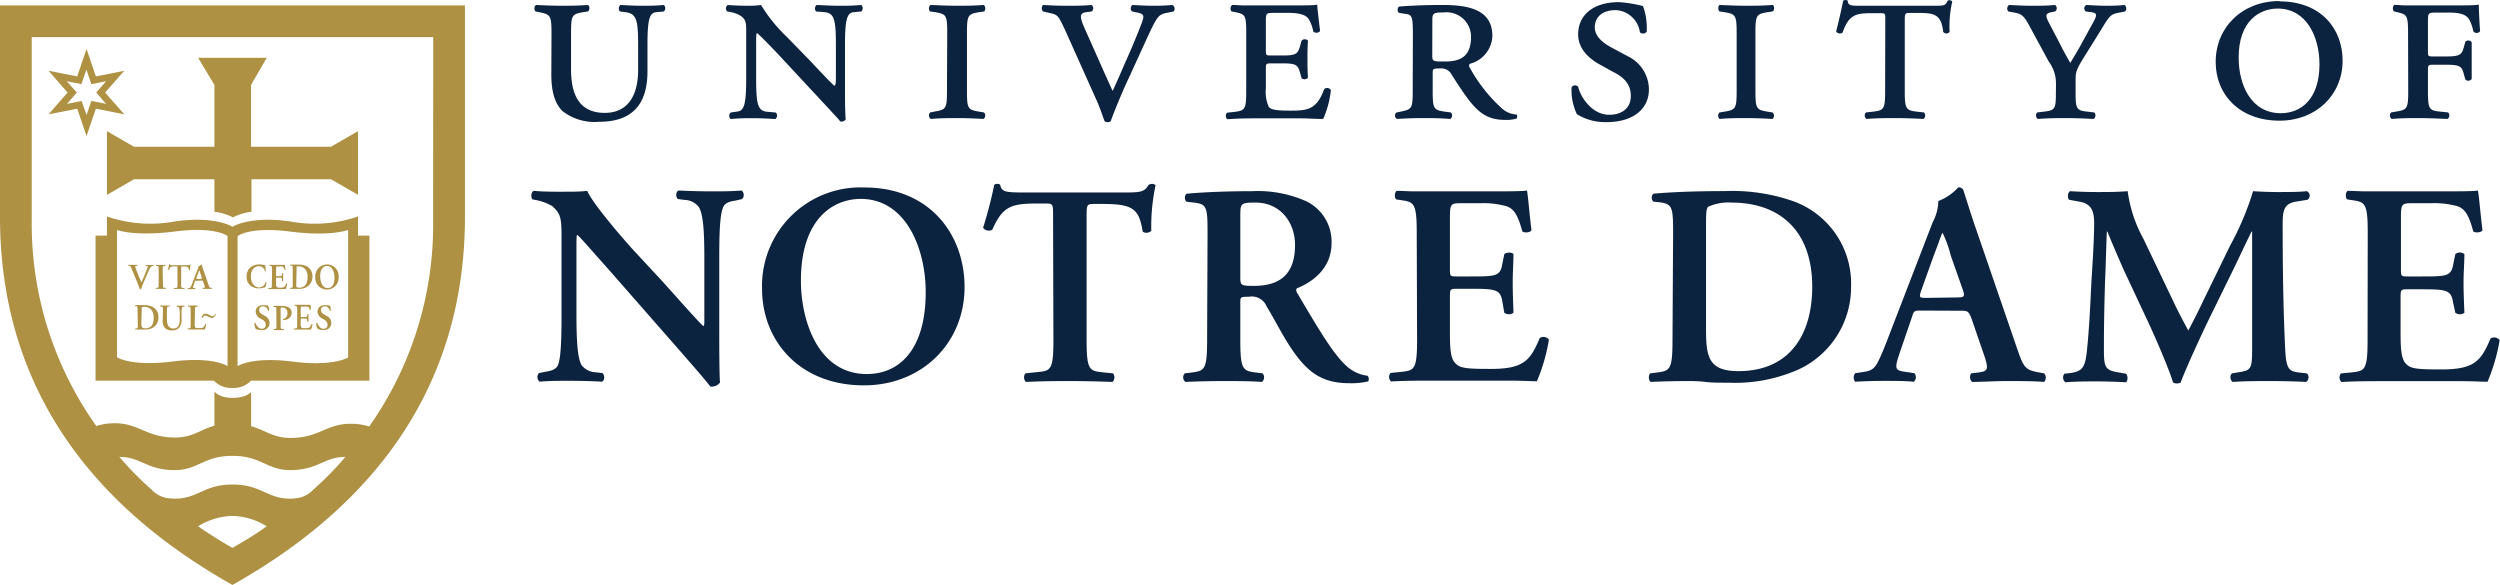 
<svg xmlns="http://www.w3.org/2000/svg" viewBox="0 0 291.48 68.2">
<g id="mark">
   <g id="shield">
        <path d="M9,8.91,5.66,8.25l2.22,2.54L5.66,13.33,9,12.67l1.09,3.19,1.09-3.19,3.31.66-2.23-2.54,2.23-2.54-3.31.66-1.09-3.2L9,8.91m1.09-.76.56,1.66,1.72-.34-1.15,1.32,1.15,1.32-1.72-.34-.56,1.65c-.23-.65-.57-1.65-.57-1.65l-1.71.34,1.15-1.32L7.78,9.47l1.71.34.57-1.66" fill="#ae9142"/>
        <path d="M17.1,32.11c.19-.43.31-.71.43-.92a.34.34,0,0,1,.26-.17l.1,0s0-.1,0-.12H17A.09.09,0,0,0,17,31l.12,0c.12,0,.14.07.07.24-.22.58-.47,1.17-.7,1.7l-.23-.54-.3-.76a2.92,2.92,0,0,1-.2-.56s0-.05.12-.08L16,31a.08.08,0,0,0,0-.12H14.94s0,.08,0,.11l.1,0c.17,0,.21.1.32.38l.74,1.79c.07.17.14.38.19.55l.08,0,.07,0c.07-.21.27-.71.44-1.1Z" fill="#ae9142"/>
        <path d="M19,33.08c0,.45,0,.46.23.48l.09,0a.09.09,0,0,1,0,.12H18.18a.09.09,0,0,1,0-.12l.09,0c.2,0,.23,0,.23-.48V31.5c0-.45,0-.47-.23-.49h-.09s0-.11,0-.12h1.11s0,.09,0,.12H19.2c-.19,0-.23,0-.23.49Z" fill="#ae9142"/>
        <path d="M20.69,31.24c0-.17,0-.18-.11-.18h-.23c-.38,0-.49,0-.65.39a.11.11,0,0,1-.13,0c.07-.23.13-.49.16-.65h.09c0,.11.08.12.36.12h1.68c.2,0,.26,0,.31-.12h0a.08.08,0,0,1,.06,0,2.81,2.81,0,0,0-.07.68.09.09,0,0,1-.12,0c-.06-.33-.13-.41-.57-.41h-.24c-.11,0-.11,0-.11.18v1.84c0,.45,0,.46.23.48l.15,0a.09.09,0,0,1,0,.12H20.3a.08.08,0,0,1,0-.12l.17,0c.19,0,.23,0,.23-.48Z" fill="#ae9142"/>
        <path d="M23.48,32.71c.13,0,.16,0,.2.12l.18.51c.05.18,0,.21-.11.22l-.1,0a.09.09,0,0,0,0,.12h1.06a.09.09,0,0,0,0-.12l-.06,0c-.22,0-.24-.07-.34-.35l-.61-1.78c-.07-.19-.12-.38-.19-.58a.08.08,0,0,0-.07,0,.77.77,0,0,1-.3.2.66.66,0,0,1-.08.31l-.58,1.51c-.09.23-.16.41-.21.52s-.1.18-.23.2l-.13,0a.09.09,0,0,0,0,.12h.87s0-.09,0-.12l-.13,0c-.16,0-.17,0-.09-.29l.15-.44c0-.12.06-.12.17-.12ZM23,32.52c-.1,0-.14,0-.07-.18l.18-.5.12-.34h0a1.83,1.83,0,0,1,.12.34l.18.51c0,.14,0,.17-.1.17Z" fill="#ae9142"/>
        <path d="M16.52,36.16c0-.21,0-.3,0-.32a.69.69,0,0,1,.31-.06c.64,0,1.09.41,1.09,1.25s-.31,1.25-1,1.25c-.41,0-.44-.22-.44-.63Zm-.45,1.65c0,.45,0,.47-.21.49h-.09s0,.11,0,.12h.73l.32,0a1.85,1.85,0,0,0,1-.21A1.35,1.35,0,0,0,18.47,37a1.29,1.29,0,0,0-.79-1.27,2.15,2.15,0,0,0-.91-.15,9.09,9.09,0,0,0-1,0,.11.11,0,0,0,0,.12h.08c.19,0,.19.08.19.49Z" fill="#ae9142"/>
        <path d="M19,36.23c0-.44,0-.46-.23-.49h-.07a.08.08,0,0,1,0-.12h1.08a.09.09,0,0,1,0,.12h-.1c-.19,0-.22,0-.22.49v1c0,.57.17,1.07.74,1.07s.76-.42.76-1.06v-.54a2.32,2.32,0,0,0-.08-.83.28.28,0,0,0-.2-.11h-.08s0-.11,0-.12h.89a.08.08,0,0,1,0,.12l-.09,0c-.07,0-.15,0-.18.1a3.62,3.62,0,0,0-.05.83v.51a1.4,1.4,0,0,1-.28,1,1,1,0,0,1-.8.32,1.13,1.13,0,0,1-.85-.27,1.21,1.21,0,0,1-.27-.91Z" fill="#ae9142" />
        <path d="M22.73,36.23c0-.44,0-.45.23-.48h.09s0-.11,0-.13H21.92s0,.1,0,.13H22c.2,0,.23,0,.23.48v1.58c0,.44,0,.46-.23.48l-.12,0s0,.11,0,.12h2a3.5,3.5,0,0,0,.17-.61.08.08,0,0,0-.12,0c-.19.43-.26.45-.72.45s-.39,0-.44-.09a.77.77,0,0,1-.07-.44Z" fill="#ae9142"/>
        <path d="M41.74,27.47V25.24a15.61,15.61,0,0,1-7.91.58c-4.75-.68-6.72.62-6.72.62s-2-1.3-6.73-.62a15.61,15.61,0,0,1-7.91-.58v2.23H11.14V44.38h13.8a2.77,2.77,0,0,0,2.17.85,2.76,2.76,0,0,0,2.16-.85h13.8V27.47ZM26.53,42.68s-1.68-1.14-6.43-.53-6.46-.49-6.46-.49V26.81s2,.79,6.76.18,6.13.53,6.13.53Zm14.06-1s-1.72,1.09-6.47.48-6.42.53-6.42.53V27.53s1.38-1.14,6.13-.53,6.76-.19,6.76-.19Z" fill="#ae9142"/>
        <path d="M31,31.63a.07.07,0,0,1-.11,0,.7.7,0,0,0-.71-.59c-.47,0-.93.37-.93,1.19s.48,1.28.95,1.28a.82.82,0,0,0,.77-.6.07.07,0,0,1,.11,0,1.78,1.78,0,0,1-.18.61l-.13,0a1.89,1.89,0,0,1-.57.1,1.54,1.54,0,0,1-.93-.27,1.29,1.29,0,0,1-.52-1.11,1.38,1.38,0,0,1,.46-1.07,1.62,1.62,0,0,1,1-.34,2.45,2.45,0,0,1,.63.09l.1,0c0,.1,0,.33.05.63" fill="#ae9142"/>
        <path d="M31.72,31.5c0-.45,0-.47-.23-.5h-.07s0-.11,0-.12h1.81c0,.06,0,.4.07.58a.09.09,0,0,1-.13,0c-.07-.25-.13-.35-.26-.39a1.76,1.76,0,0,0-.33,0h-.22c-.17,0-.17,0-.17.25v.77c0,.11,0,.11.09.11h.14c.36,0,.43,0,.46-.19l0-.15s.11,0,.13,0,0,.26,0,.43,0,.31,0,.44-.1,0-.13,0l0-.17c0-.18-.1-.19-.46-.19h-.14c-.09,0-.09,0-.09.11V33c0,.22,0,.37.07.44s.06.1.4.1c.53,0,.56-.12.7-.46a.09.09,0,0,1,.13,0,2.9,2.9,0,0,1-.17.62h-2a.08.08,0,0,1,0-.12l.15,0c.2,0,.23,0,.23-.49Z" fill="#ae9142"/>
        <path d="M34.58,31.42c0-.2,0-.29,0-.32s0-.05.17-.05c.66,0,1.11.4,1.11,1.24s-.32,1.25-1,1.25c-.42,0-.31-.22-.31-.63Zm-.45,1.65c0,.46,0,.47-.22.49l-.09,0s0,.1,0,.12h1a1.74,1.74,0,0,0,.9-.2,1.37,1.37,0,0,0,.71-1.22,1.29,1.29,0,0,0-.8-1.27,2.1,2.1,0,0,0-.86-.14c-.39,0-.63,0-.91,0a.09.09,0,0,0,0,.12h.08c.19,0,.19.07.19.48Z" fill="#ae9142"/>
        <path d="M38.13,31c.62,0,.87.74.87,1.38,0,.85-.35,1.21-.79,1.21-.65,0-.88-.79-.88-1.38,0-.9.42-1.21.8-1.21m0-.17a1.39,1.39,0,0,0-1.37,1.5,1.35,1.35,0,0,0,1.37,1.43,1.37,1.37,0,0,0,1.35-1.46,1.35,1.35,0,0,0-1.35-1.47" fill="#ae9142"/>
        <path d="M29.79,38.31a1.41,1.41,0,0,1-.12-.65.08.08,0,0,1,.12,0c.08.22.31.67.71.67a.44.44,0,0,0,.49-.45.68.68,0,0,0-.42-.62l-.18-.1a1,1,0,0,1-.58-.82c0-.42.31-.77.91-.77a2.52,2.52,0,0,1,.56.08,2.06,2.06,0,0,1,.09.57.09.09,0,0,1-.13,0,.6.6,0,0,0-.56-.51.43.43,0,0,0-.47.45.62.62,0,0,0,.4.51l.25.15a.94.94,0,0,1,.57.83.84.84,0,0,1-1,.83,1.26,1.26,0,0,1-.68-.18" fill="#ae9142"/>
        <path d="M32.22,36.26c0-.39,0-.45-.18-.47l-.15,0s0-.1,0-.12a6.2,6.2,0,0,1,.91,0,1.74,1.74,0,0,1,.86.17.74.74,0,0,1,.35.64.86.86,0,0,1-.92.82H33a.08.08,0,0,1,0-.1.64.64,0,0,0,.51-.7.59.59,0,0,0-.59-.65c-.2,0-.2,0-.2.18v1.85c0,.45,0,.47.22.49h.15s0,.11,0,.12H31.92s0-.09,0-.12H32c.19,0,.23,0,.23-.49Z" fill="#ae9142"/>
        <path d="M34.65,37.81c0,.45,0,.47-.23.49h-.16s0,.11,0,.12h2a2.32,2.32,0,0,0,.18-.61.11.11,0,0,0-.14,0c-.14.34-.18.46-.7.45-.35,0-.42,0-.47-.09a.77.77,0,0,1-.07-.44v-.47c0-.11,0-.12.1-.12h.2c.36,0,.43,0,.46.19l0,.17s.12,0,.14,0,0-.28,0-.45,0-.3,0-.41-.1,0-.14,0l0,.14c0,.19-.1.19-.46.19h-.2c-.09,0-.1,0-.1-.11V36c0-.24,0-.25.18-.25h.28a1.08,1.08,0,0,1,.32,0c.14,0,.2.14.26.38,0,0,.12,0,.13,0,0-.18,0-.52-.06-.59H34.36s0,.09,0,.13h.07c.19,0,.23,0,.23.49Z" fill="#ae9142"/>
        <path d="M37,38.31a1.29,1.29,0,0,1-.12-.65s.09,0,.13,0c.08.22.29.67.7.67a.43.43,0,0,0,.48-.45.69.69,0,0,0-.41-.62l-.18-.1a1,1,0,0,1-.58-.82c0-.42.3-.77.9-.77a2.53,2.53,0,0,1,.57.08,2.1,2.1,0,0,1,.08.57s-.09,0-.13,0a.59.59,0,0,0-.55-.51.43.43,0,0,0-.47.45.62.62,0,0,0,.39.51l.26.15a.93.93,0,0,1,.56.83.84.84,0,0,1-.95.83,1.26,1.26,0,0,1-.68-.18" fill="#ae9142"/>
        <path d="M27.1.63H0V25.27C0,48.76,14.93,61.34,27.1,68.2c12.18-6.86,27.11-19.44,27.11-42.93V.63Zm0,63.25c-1.34-.76-2.63-1.57-4-2.52a8,8,0,0,1,4-1.21,8,8,0,0,1,4,1.21c-1.38,1-2.69,1.76-4,2.52m9.41-6.77a3.22,3.22,0,0,1-1.67.94,7.72,7.72,0,0,1-1,.09c-2.75,0-3.37-1.65-6.73-1.65s-4,1.65-6.74,1.65a7.61,7.61,0,0,1-1-.09,3.22,3.22,0,0,1-1.67-.94,37.14,37.14,0,0,1-3.78-3.84c2.53,0,3.16,1.54,6.44,1.54,2.76,0,3.37-1.66,6.74-1.66s4,1.66,6.73,1.66c3.29,0,3.9-1.53,6.44-1.54a36.08,36.08,0,0,1-3.77,3.84m14-31.46a40.79,40.79,0,0,1-7.46,24.08h0a6.75,6.75,0,0,0-2.18-.32c-2.82,0-3.66,1.65-7,1.65-2,0-2.91-.9-4.58-1.37v-4s-.5.7-2.16.7S25,45.63,25,45.63v4c-1.67.47-2.54,1.38-4.58,1.38-3.36,0-4.2-1.66-7-1.66a6.78,6.78,0,0,0-2.19.32h0A40.66,40.66,0,0,1,3.7,25.65V4.33H50.51Z" fill="#ae9142"/>
        <path d="M29.26,20.9h9.33l3.15,1.82V15.29l-3.15,1.82H29.27V9.9L31.1,6.74h-8L25,9.9v7.21H15.62l-3.15-1.82v7.43l3.15-1.82H25v3.79a6.69,6.69,0,0,1,2.16.65,6.63,6.63,0,0,1,2.16-.65V20.9Z" fill="#ae9142"/>
         <path d="M23.55,37.05v0h.13v0c0-.11.09-.25.26-.25a.72.72,0,0,1,.29.1l0,0c.34.15.38.17.49.17s.4-.14.44-.47v0h-.12v0c0,.18-.12.27-.26.27s-.1,0-.39-.15a1.19,1.19,0,0,0-.45-.15s-.35,0-.42.46" fill="#ae9142"/>
	</g>
	<g id="text">
	    <path d="M83.86,38.73c0,1,0,5.1.09,5.87a1.24,1.24,0,0,1-1.13.47c-.53-.7-1.5-1.83-3.9-4.57l-7.81-8.91c-2.17-2.43-3.24-3.7-3.8-4.2-.1,0-.1.37-.1,2.14V36c0,2.5,0,5.57.6,6.58a2.23,2.23,0,0,0,1.7.83l.73.09c.3.24.27.88-.06,1-1.24-.07-2.54-.1-3.81-.1s-2.3,0-3.46.1a.69.69,0,0,1-.07-1l.73-.15c.64-.11,1.23-.24,1.48-.77.42-1,.42-4,.42-6.58V28.12c0-2.6,0-3.13-1.1-4.1a5.94,5.94,0,0,0-1.76-.67l-.51-.1c-.23-.19-.2-.86.14-1,1.26.13,3.1.1,3.94.1.69,0,1.49,0,2.29-.1.58,1.44,4.21,5.63,5.37,6.9l3.34,3.6c1.41,1.55,4.5,5.07,4.84,5.28.1-.1.1-.27.1-.81v-6.5c0-2.5,0-5.57-.64-6.57a2.13,2.13,0,0,0-1.66-.84l-.77-.1c-.3-.22-.27-.86.07-1,1.29.06,2.53.1,3.83.1s2.3,0,3.51-.1a.67.67,0,0,1,.06,1l-.77.18c-.63.09-1.19.23-1.43.76-.46,1-.46,3.93-.46,6.57Z" fill="#0c2340"/>
	    <path d="M100.35,23.19c5.31,0,7.58,5.84,7.58,10.87,0,6.71-3.07,9.55-6.87,9.55-5.71,0-7.68-6.28-7.68-10.88,0-7.1,3.64-9.54,7-9.54m.44-1.33A11.48,11.48,0,0,0,88.85,33.69c0,6,4.33,11.24,11.88,11.24,6.72,0,11.73-4.89,11.73-11.47,0-6.07-4-11.6-11.67-11.6" fill="#0c2340"/>
	    <path d="M122.78,25.19c0-1.4,0-1.46-.89-1.46h-1c-3.06,0-4,.37-5.2,3.06a.84.84,0,0,1-1.07-.23,51.41,51.41,0,0,0,1.3-5,.46.46,0,0,1,.37-.12.4.4,0,0,1,.33.12c.18.84.64.88,2.91.88h11.83c1.63,0,2.13-.1,2.54-.88a1,1,0,0,1,.39-.12.54.54,0,0,1,.44.16,23.15,23.15,0,0,0-.5,5.31.8.8,0,0,1-1,.1c-.43-2.61-1.06-3.23-4.63-3.23h-1c-.88,0-.91.06-.91,1.46V39.61c0,3.53.31,3.63,1.88,3.8l1.19.12a.72.72,0,0,1-.06,1c-1.94-.07-3.44-.1-4.91-.1s-3,0-5.17.1a.74.74,0,0,1-.06-1l1.4-.15c1.56-.14,1.86-.24,1.86-3.77Z" fill="#0c2340"/>
	    <path d="M144.61,25.26c0-1.53,0-1.64,1.77-1.64,2.9,0,4.61,2.3,4.61,4.94,0,3.17-1.51,4.77-4.78,4.77-1.6,0-1.6-.06-1.6-1.13Zm-3.87,14.35c0,3.53-.29,3.63-1.86,3.83l-.74.09a.67.67,0,0,0,.07,1c1.53-.07,3-.1,4.5-.1s3,0,4.43.1a.71.71,0,0,0,.07-1l-.73-.09c-1.57-.2-1.87-.3-1.87-3.83V35.34c0-.71,0-.74,1-.74a1.86,1.86,0,0,1,2.07,1.13c.8,1.3,1.74,3.15,2.64,4.54,2,3.11,3.77,4.41,7,4.41a8.78,8.78,0,0,0,2.2-.21.59.59,0,0,0-.07-.66,4.39,4.39,0,0,1-2.3-1c-1.56-1.31-3.24-4.13-5.9-8.64-.13-.2-.19-.47,0-.57,1.64-.67,4-2.2,4-5.27a5.23,5.23,0,0,0-2.94-4.86A13.86,13.86,0,0,0,146,22.29c-2.73,0-5.57.1-7.67.3a.68.68,0,0,0,0,.93l.86.1c1.57.17,1.6.57,1.6,3.77Z" fill="#0c2340"/>
	    <path d="M165.18,27.2c0-3.54-.3-3.65-1.87-3.87l-.53-.08c-.22-.22-.2-.83.07-1,.63,0,1.33.06,2.07.06s1.5,0,2.23,0h6.37c2.14,0,4.08,0,4.51-.1.13.57.33,3.2.53,4.63-.14.28-.8.34-1.07.14-.53-1.94-1-2.77-2.1-3a9.9,9.9,0,0,0-2.67-.29h-2.23c-1.44,0-1.44.06-1.44,2v5.64c0,.87,0,.9.81.9h1.59c2.91,0,3.48,0,3.71-1.47l.23-1.13c.27-.24.9-.24,1.07,0,0,.9-.09,2.1-.09,3.34s.06,2.44.09,3.5a.93.93,0,0,1-1.07,0l-.23-1.33c-.23-1.4-.8-1.47-3.71-1.47h-1.59c-.78,0-.81.07-.81.9v4.24c0,1.7.06,2.9.57,3.47s1,.73,3.77.73c4.23.07,5-.9,6.13-3.6a.8.8,0,0,1,1.07.19,20.84,20.84,0,0,1-1.4,4.85c-.73,0-1.8-.07-3.2-.07s-3.07,0-5,0h-3.8c-1.46,0-3.5,0-5,.1a.72.72,0,0,1-.06-1l1.22-.12c1.57-.17,1.87-.27,1.87-3.8Z" fill="#0c2340"/>
	    <path d="M198.91,26.56c0-1.57,0-2.27.27-2.46a5.63,5.63,0,0,1,2.69-.48c5.58,0,9.42,3.21,9.42,9.81,0,5.64-2.67,9.84-8.6,9.84-3.55,0-3.78-1.73-3.78-5ZM195,39.61c0,3.53-.29,3.63-1.87,3.83l-.73.09c-.23.24-.2.84.07,1,1.46-.07,3-.1,4.23-.1.63,0,1.34,0,2.14.1s1.7.09,2.7.09a18.25,18.25,0,0,0,8.28-1.6,10.57,10.57,0,0,0,6-9.6,10.2,10.2,0,0,0-6.85-10,21.63,21.63,0,0,0-7.86-1.14c-3.27,0-6,.1-8.34.3a.67.67,0,0,0,0,.93l.7.07c1.57.2,1.6.6,1.6,3.8Z" fill="#0c2340"/>
	    <path d="M224.59,34.73c-.8,0-.9,0-.54-1l1.4-3.91c.61-1.57.87-2.4,1-2.63h.06a13.66,13.66,0,0,1,.94,2.63l1.41,4c.27.79.13.86-.8.86Zm3.9,1.5c.94,0,1,0,1.37.9l1.56,4.54c.44,1.43.34,1.63-.85,1.77l-.75.09a.79.79,0,0,0,.11,1c1.16,0,2.63-.1,4.06-.1,1.74,0,3,0,4.34.1a.75.75,0,0,0,0-1l-.5-.09c-1.7-.3-1.87-.54-2.64-2.77l-4.81-14c-.53-1.5-1-3.07-1.49-4.57a.68.68,0,0,0-.57-.26,6,6,0,0,1-2.33,1.6,5.29,5.29,0,0,1-.64,2.44l-4.58,11.87c-.69,1.8-1.22,3.2-1.63,4.06-.5,1.11-.86,1.41-1.83,1.55l-1,.15a.76.76,0,0,0,0,1c1.16-.07,2.2-.1,3.29-.1,1.37,0,2.48,0,3.54.1a.72.72,0,0,0,.06-1l-1-.15c-1.24-.18-1.37-.28-.7-2.25l1.37-4c.29-.9.27-.9,1.13-.9Z" fill="#0c2340"/>
	    <path d="M268.92,43.53c.34.14.3.84-.06,1-1.44-.07-2.74-.1-4.08-.1-1.56,0-3,0-4.46.1-.27-.14-.41-.77-.07-1l.9-.15c1.34-.21,1.43-.47,1.43-2.75V27h-.07c-.9,1.84-1.36,2.84-2,4.17L257.65,37c-1.14,2.34-2.81,6-3.41,7.61a1,1,0,0,1-.87,0c-.56-1.8-2-5.07-2.76-6.74l-3-6.4C247,30.09,246.1,28,245.71,27h-.07c-.07,1.64-.13,4.24-.2,5.64-.07,2-.14,5-.14,7.74,0,2.21,0,2.73,1.47,3l1.1.19c.24.21.24.84,0,1-1.24-.07-2.27-.1-3.5-.1-1.07,0-2.27,0-3.57.1a.73.73,0,0,1-.11-1l.57-.06c1.6-.2,1.86-.7,2.07-2.74s.34-4.26.5-7.73c.14-2.27.33-5,.33-7.08,0-1.57-.49-2.26-1.79-2.46l-1.14-.21c-.2-.22-.17-.86.13-1,1,.06,1.9.1,3.14.1s2.33,0,3.57-.1a15.8,15.8,0,0,0,1.83,5.54l3.68,7.7c.26.56,1.13,2.24,1.56,3,.53-1,1-1.9,1.74-3.46L260,28.66a33.34,33.34,0,0,0,2.69-6.37c.91.06,2,.1,2.75.1,1.4,0,2.57,0,3.5-.1a.57.57,0,0,1,.1,1l-1.1.18c-1.46.19-1.8.76-1.8,2.53,0,4.94.06,9.88.3,14.81.11,2.23.47,2.47,1.53,2.61Z" fill="#0c2340"/>
	    <path d="M276.06,27.2c0-3.54-.3-3.65-1.87-3.87l-.53-.08c-.23-.22-.2-.83.06-1,.63,0,1.34.06,2.07.06s1.5,0,2.24,0h6.37c2.13,0,4.07,0,4.5-.1.14.57.34,3.2.54,4.63-.14.28-.8.34-1.08.14-.52-1.94-1-2.77-2.09-3a9.9,9.9,0,0,0-2.67-.29h-2.24c-1.43,0-1.43.06-1.43,2v5.64c0,.87,0,.9.8.9h1.6c2.91,0,3.47,0,3.71-1.47l.23-1.13a.83.83,0,0,1,1.06,0c0,.9-.1,2.1-.1,3.34s.06,2.44.1,3.5a.91.91,0,0,1-1.06,0L286,35.2c-.24-1.4-.8-1.47-3.71-1.47h-1.6c-.77,0-.8.07-.8.9v4.24c0,1.7.07,2.9.56,3.47s1,.73,3.78.73c4.23.07,5-.9,6.14-3.6a.8.8,0,0,1,1.07.19,21.84,21.84,0,0,1-1.41,4.85c-.74,0-1.8-.07-3.2-.07s-3.07,0-5,0H278c-1.47,0-3.51,0-5,.1a.74.74,0,0,1-.07-1l1.24-.12c1.57-.17,1.87-.27,1.87-3.8Z" fill="#0c2340"/>
	    <path d="M64.3,3.84c0-2.08-.15-2.14-1.42-2.42l-.43-.08c-.21-.16-.18-.67.07-.76,1,.05,2,.09,2.93.09s1.9,0,3.08-.09c.24.09.27.6,0,.76L68,1.42c-1.3.22-1.42.34-1.42,2.42V8.1c0,3,1,5.06,3.93,5.06,2.71,0,3.89-2.05,3.89-5V5.32c0-3-.17-3.72-1.48-3.9l-.63-.08a.51.51,0,0,1,.06-.76c1,.05,1.66.09,2.54.09s1.54,0,2.5-.09a.5.5,0,0,1,0,.76l-.9.08c-.79.09-1,.91-1,3.9v3c0,3.86-1.79,5.88-5.63,5.88a6.08,6.08,0,0,1-4.29-1.26c-.9-.9-1.29-2.29-1.29-4.26Z" fill="#0c2340"/>
	    <path d="M97.46,5.32c0-3-.18-3.78-1.3-3.9l-1-.08a.51.51,0,0,1,.06-.76c1.12.05,1.81.09,2.7.09s1.54,0,2.5-.09a.53.53,0,0,1,0,.76l-.9.08c-.79.09-1,.91-1,3.9v5.07c0,.6,0,3,.09,3.51a.58.58,0,0,1-.64.26c-.33-.42-.94-1.05-2.81-3.07L90.6,6.19c-1.15-1.2-1.93-2-2.32-2.32-.12,0-.12.33-.12,1.26v4c0,3,.18,3.81,1.29,3.9l1,.09a.49.49,0,0,1-.06.76c-1.12-.07-1.82-.1-2.68-.1s-1.46,0-2.52.1a.51.51,0,0,1,0-.76L86,13c.78-.09,1-.91,1-3.9V3.72c0-1,0-1.42-.64-1.87a3.3,3.3,0,0,0-1.12-.43l-.45-.08a.49.49,0,0,1,.06-.76c1.15.09,2,.09,2.6.09A9,9,0,0,0,88.73.58a18,18,0,0,0,3,3.71l2.85,2.93C95.19,7.88,97,9.8,97.28,10c.18-.06.18-.49.18-1.21Z" fill="#0c2340"/>
	    <path d="M110.44,3.84c0-2.08-.12-2.2-1.41-2.42l-.58-.08c-.21-.16-.18-.67.07-.76,1.17.05,2.11.09,3.07.09s1.91,0,3.08-.09c.24.09.28.6.06.76l-.57.08c-1.3.22-1.42.34-1.42,2.42V10.6c0,2.09.12,2.2,1.42,2.42l.57.09a.51.51,0,0,1-.06.76c-1.14-.07-2.15-.1-3.08-.1s-1.9,0-3.07.1a.51.51,0,0,1-.07-.76L109,13c1.29-.22,1.41-.33,1.41-2.42Z" fill="#0c2340"/>
	    <path d="M124.36,3.9c-.91-2-1-2.14-1.74-2.33l-1-.23a.53.53,0,0,1,0-.76c.78.05,1.78.09,2.71.09,1.1,0,2,0,2.94-.09a.47.47,0,0,1,0,.76l-.64.08c-.78.12-.78.52-.12,2L128,6.76c.76,1.73,1.27,2.85,1.72,3.84.61-1.27,1.12-2.53,1.69-3.8s1.49-3.48,1.79-4.36c.21-.63.17-.84-.73-1L132,1.34a.47.47,0,0,1,.06-.76c.88.05,1.66.09,2.47.09a21.29,21.29,0,0,0,2.15-.09.49.49,0,0,1,.15.76l-.85.17c-.9.19-1.08.46-2.05,2.51L131.65,9c-.91,1.93-1.79,4.13-2.15,5.13a.53.53,0,0,1-.37.11.6.6,0,0,1-.35-.11c-.28-.79-.61-1.76-1-2.6Z" fill="#0c2340"/>
	    <path d="M145.3,3.84c0-2.08-.12-2.18-1.27-2.42l-.42-.08c-.22-.13-.17-.64.06-.76.45,0,.91.05,1.36.05s1,0,1.45,0h4.29c1.33,0,2.53,0,2.81-.09,0,.36.18,1.78.33,3.08a.55.55,0,0,1-.79.06,4.46,4.46,0,0,0-.54-1.46c-.48-.72-1.84-.72-2.56-.72h-1.34c-1.06,0-1.09,0-1.09,1V5.86c0,.55,0,.61.57.61h1.43c1.6,0,1.74-.25,2-1.15l.16-.57a.49.49,0,0,1,.75,0c-.06.88-.06,1.42-.06,2.12s0,1.3.06,2.17a.51.51,0,0,1-.75.07l-.16-.58c-.25-.9-.39-1.14-2-1.14h-1.43c-.57,0-.57.09-.57.69V10.3a4.3,4.3,0,0,0,.34,2.17c.27.31.82.43,2.53.43,1.94,0,3.06-.1,3.93-2.51a.51.51,0,0,1,.78.12,11,11,0,0,1-.9,3.36c-.93,0-1.81-.07-2.65-.07s-1.67,0-2.48,0h-2.66c-1,0-1.9,0-3.36.1-.24-.1-.26-.61-.05-.76l.82-.09c1.29-.15,1.41-.33,1.41-2.42Z" fill="#0c2340"/>
	    <path d="M167,2.29c0-.78.22-.84,1.33-.84a2.85,2.85,0,0,1,3.18,2.84c0,2.08-1,2.88-3,2.88-1.48,0-1.52,0-1.52-.76Zm-2.29,8.31c0,2.09-.11,2.14-1.42,2.42l-.45.09a.44.44,0,0,0,.05.76c1.07-.07,2-.1,3-.1s1.94,0,3.21.1a.51.51,0,0,0,.06-.76l-.7-.09c-1.3-.19-1.42-.33-1.42-2.42V8.46c0-.43.07-.48.85-.48a1.41,1.41,0,0,1,1.21.48c.63,1,1.45,2.29,2.2,3.26,1.33,1.69,2.42,2.26,4.23,2.26a4,4,0,0,0,1.27-.15.34.34,0,0,0,0-.48,2.74,2.74,0,0,1-1.6-.63,18.19,18.19,0,0,1-3.84-4.84.35.35,0,0,1,0-.44A3.49,3.49,0,0,0,174,4.2C174,1,171,.58,168.16.58c-1.66,0-3.35.05-5,.18-.3.09-.25.72,0,.75l.85.13c.69.09.72.6.72,2.56Z" fill="#0c2340"/>
	    <path d="M186.68,7.61C185.23,6.85,184,5.68,184,4c0-2.2,1.7-3.75,4.75-3.75a14.84,14.84,0,0,1,2.81.46,7.45,7.45,0,0,1,.43,3,.55.55,0,0,1-.79.06,3,3,0,0,0-2.8-2.59c-1.79,0-2.46,1-2.46,2s.82,1.76,2,2.39l1.87,1a4.32,4.32,0,0,1,2.44,3.85c0,2.35-1.93,3.82-4.92,3.82a6.28,6.28,0,0,1-3.48-.93,6.57,6.57,0,0,1-.62-3.11.46.46,0,0,1,.78-.06c.23,1.09,1.56,3.24,3.6,3.24,1.54,0,2.53-.8,2.53-2.19,0-1-.39-2-2.11-2.83Z" fill="#0c2340"/>
	    <path d="M202.48,3.84c0-2.08-.13-2.2-1.43-2.42l-.56-.08c-.22-.16-.18-.67,0-.76,1.19.05,2.12.09,3.08.09s1.9,0,3.09-.09c.24.09.27.6,0,.76l-.57.08c-1.3.22-1.42.34-1.42,2.42V10.6c0,2.09.12,2.2,1.42,2.42l.57.09a.5.5,0,0,1,0,.76c-1.15-.07-2.15-.1-3.09-.1s-1.89,0-3.08.1a.51.51,0,0,1,0-.76l.56-.09c1.3-.22,1.43-.33,1.43-2.42Z" fill="#0c2340"/>
	    <path d="M219.81,2.33c0-.79,0-.79-.63-.79h-1c-1.83,0-2.62.19-3.35,2.26a.51.51,0,0,1-.75-.14c.33-1.3.67-2.81.82-3.57a.45.45,0,0,1,.54,0c0,.61.46.58,1.66.58h8.4c1.12,0,1.33,0,1.57-.58a.42.42,0,0,1,.55.09,12.71,12.71,0,0,0-.31,3.54.48.48,0,0,1-.75,0c-.21-2-1-2.21-2.81-2.21h-1c-.58,0-.67,0-.67.79V10.6c0,2.09.13,2.27,1.43,2.42l.81.09a.51.51,0,0,1-.06.76c-1.25-.07-2.38-.1-3.32-.1s-2.06,0-3.32.1a.5.5,0,0,1-.06-.76l.81-.09c1.3-.15,1.42-.33,1.42-2.42Z" fill="#0c2340"/>
	    <path d="M239.71,9.76a4.27,4.27,0,0,0-.84-2.58l-2.21-4.07c-.63-1.21-.93-1.47-1.72-1.63l-.78-.14a.51.51,0,0,1,.08-.76c1,.05,1.69.09,2.78.09.91,0,1.6,0,2.58-.09a.46.46,0,0,1,0,.76l-.42.08c-.67.15-.76.34-.27,1.27l1.12,2.14c.45.91.9,1.73,1.35,2.51.48-.82.94-1.54,1.45-2.51l1.21-2.2c.46-.84.51-1.12-.21-1.21l-.63-.08a.44.44,0,0,1,.06-.76c.91.05,1.6.09,2.29.09s1.3,0,2.14-.09a.49.49,0,0,1,.07.76l-.72.14c-.94.18-1.1.37-2,1.88l-1.87,3C242.07,8.1,242,8.4,242,9.28V10.9c0,1.79.12,2,1.42,2.12l.76.09a.52.52,0,0,1-.07.76c-1.32-.07-2.33-.1-3.26-.1s-1.91,0-3.26.1a.51.51,0,0,1-.07-.76l.77-.09c1.3-.15,1.41-.33,1.41-2.12Z" fill="#0c2340"/>
	    <path d="M265.57,1c3.32,0,4.86,3.26,4.86,6.49,0,4.13-2.21,5.71-4.5,5.71-3.51,0-4.92-3.35-4.92-6.47C261,2.5,263.39,1,265.57,1m.21-.88c-4.38,0-7.45,3.08-7.45,7.1,0,3.81,2.77,6.85,7.45,6.85,4.26,0,7.35-3,7.35-7,0-3.68-2.49-6.91-7.35-6.91" fill="#0c2340"/>
	    <path d="M280.76,3.83c0-2.08-.15-2.14-1.27-2.41l-.36-.09c-.21-.16-.18-.67.06-.76.41,0,.84.06,1.3.06s.94,0,1.42,0h4.19c1.34,0,2.48,0,2.91-.09,0,.36.05,1.78.15,3.09a.48.48,0,0,1-.8,0,4.33,4.33,0,0,0-.53-1.45c-.52-.75-1.85-.71-2.57-.71h-1.18c-.93,0-1,0-1,1v3.5c0,.56,0,.61.57.61h1.63c1.6,0,1.76-.25,2-1.14l.16-.58a.49.49,0,0,1,.74.06c0,.88,0,1.41,0,2.11s0,1.31,0,2.18a.49.49,0,0,1-.74.06l-.16-.57c-.23-.91-.39-1.15-2-1.15h-1.63c-.57,0-.57.09-.57.69V10.6c0,2.09.12,2.29,1.42,2.41l.93.1a.51.51,0,0,1-.06.76c-1.52-.07-2.51-.1-3.44-.1s-1.9,0-3.08.1a.51.51,0,0,1-.07-.76l.58-.1c1.29-.21,1.42-.32,1.42-2.41Z" fill="#0c2340"/>
	    <path d="M11.16,49.72h0s0,0,0,0" fill="#0c2340"/>
	</g>
</g>
</svg>